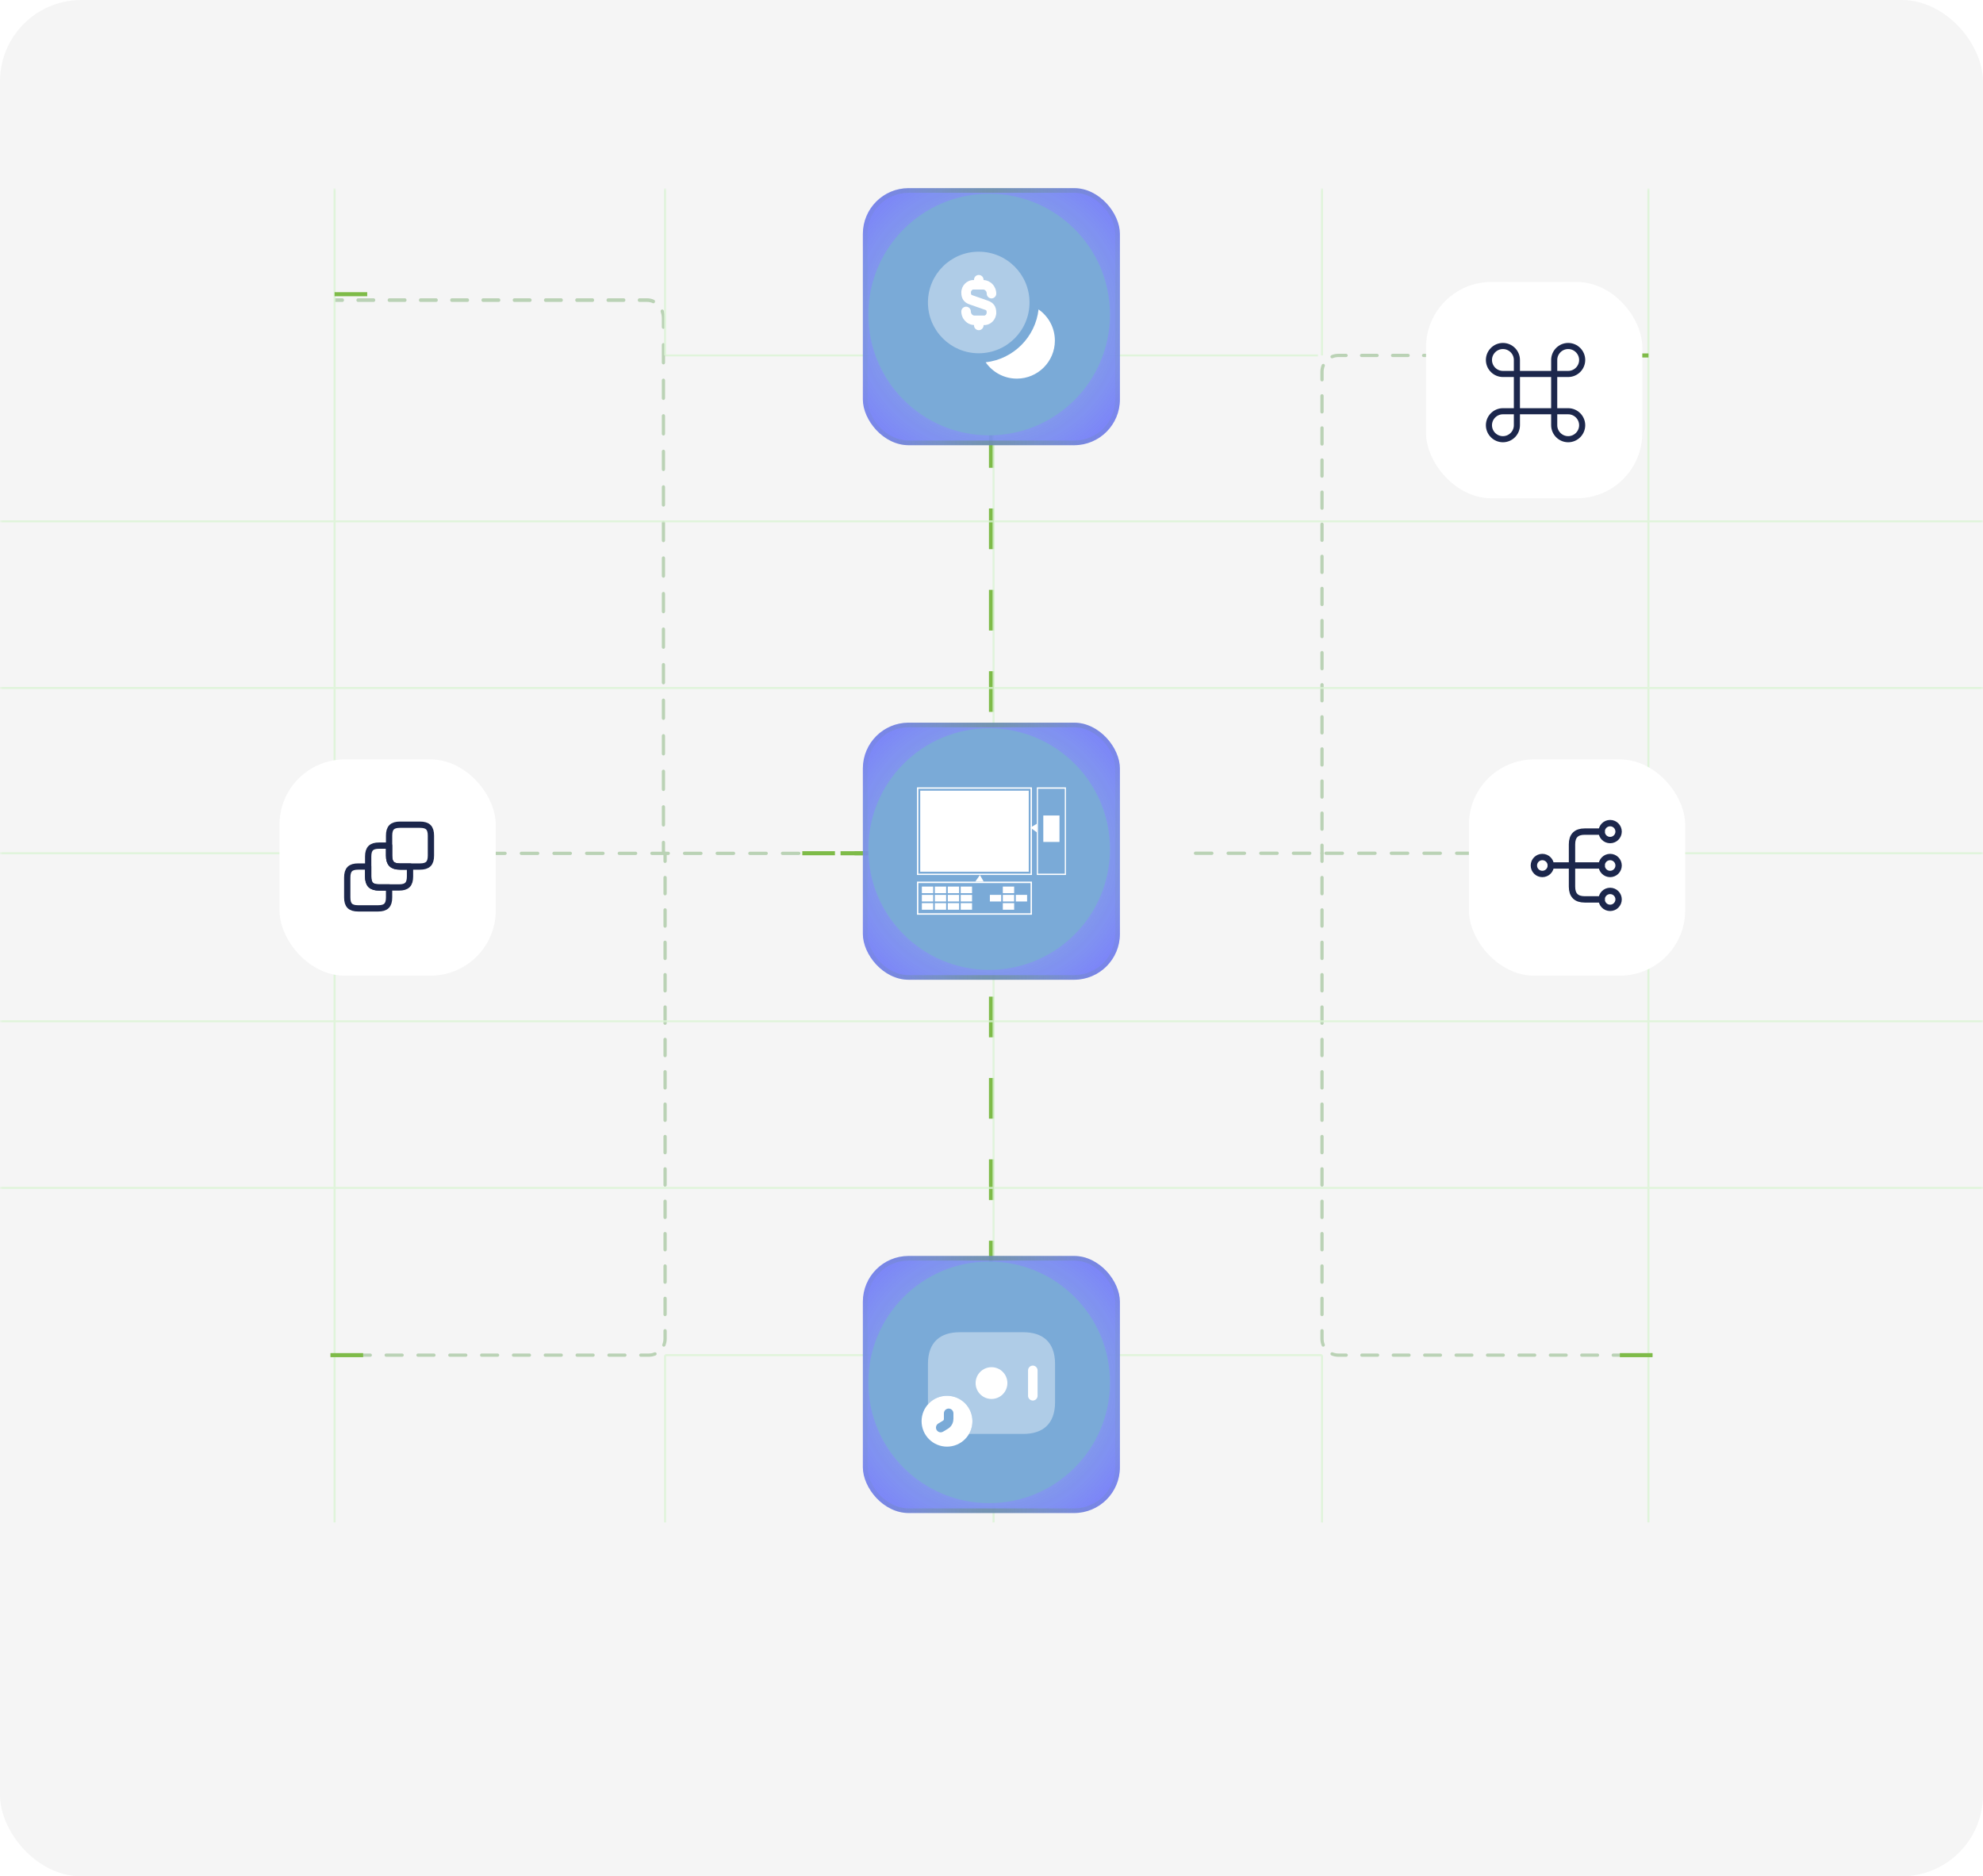 <svg width="390" height="369" viewBox="0 0 390 369" fill="none" xmlns="http://www.w3.org/2000/svg">
<rect width="390" height="369" rx="16" fill="#F5F5F5"/>
<g clip-path="url(#clip0_2435_54426)">
<path d="M195 52L195 290" stroke="#7EBB48" stroke-dasharray="8 8"/>
<mask id="mask0_2435_54426" style="mask-type:luminance" maskUnits="userSpaceOnUse" x="0" y="37" width="390" height="295">
<path d="M390 37H0V331.506H390V37Z" fill="white"/>
</mask>
<g mask="url(#mask0_2435_54426)">
<g opacity="0.8">
<path d="M130.805 69.9H259.2" stroke="#DBF4D5" stroke-width="0.401"/>
</g>
<path d="M130.162 167.446C130.162 167.643 130.305 167.802 130.481 167.802C130.658 167.802 130.801 167.643 130.801 167.446H130.162ZM67.338 59.377C67.514 59.377 67.657 59.218 67.657 59.022C67.657 58.825 67.514 58.666 67.338 58.666V59.377ZM70.412 58.666C70.236 58.666 70.093 58.825 70.093 59.022C70.093 59.218 70.236 59.377 70.412 59.377V58.666ZM73.487 59.377C73.663 59.377 73.806 59.218 73.806 59.022C73.806 58.825 73.663 58.666 73.487 58.666V59.377ZM76.561 58.666C76.385 58.666 76.242 58.825 76.242 59.022C76.242 59.218 76.385 59.377 76.561 59.377V58.666ZM79.635 59.377C79.812 59.377 79.955 59.218 79.955 59.022C79.955 58.825 79.812 58.666 79.635 58.666V59.377ZM82.71 58.666C82.533 58.666 82.39 58.825 82.39 59.022C82.39 59.218 82.533 59.377 82.71 59.377V58.666ZM85.784 59.377C85.96 59.377 86.103 59.218 86.103 59.022C86.103 58.825 85.96 58.666 85.784 58.666V59.377ZM88.858 58.666C88.682 58.666 88.539 58.825 88.539 59.022C88.539 59.218 88.682 59.377 88.858 59.377V58.666ZM91.933 59.377C92.109 59.377 92.252 59.218 92.252 59.022C92.252 58.825 92.109 58.666 91.933 58.666V59.377ZM95.007 58.666C94.83 58.666 94.688 58.825 94.688 59.022C94.688 59.218 94.83 59.377 95.007 59.377V58.666ZM98.081 59.377C98.258 59.377 98.401 59.218 98.401 59.022C98.401 58.825 98.258 58.666 98.081 58.666V59.377ZM101.156 58.666C100.979 58.666 100.836 58.825 100.836 59.022C100.836 59.218 100.979 59.377 101.156 59.377V58.666ZM104.23 59.377C104.406 59.377 104.549 59.218 104.549 59.022C104.549 58.825 104.406 58.666 104.23 58.666V59.377ZM107.304 58.666C107.128 58.666 106.985 58.825 106.985 59.022C106.985 59.218 107.128 59.377 107.304 59.377V58.666ZM110.378 59.377C110.555 59.377 110.698 59.218 110.698 59.022C110.698 58.825 110.555 58.666 110.378 58.666V59.377ZM113.453 58.666C113.276 58.666 113.133 58.825 113.133 59.022C113.133 59.218 113.276 59.377 113.453 59.377V58.666ZM116.527 59.377C116.704 59.377 116.847 59.218 116.847 59.022C116.847 58.825 116.704 58.666 116.527 58.666V59.377ZM119.601 58.666C119.425 58.666 119.282 58.825 119.282 59.022C119.282 59.218 119.425 59.377 119.601 59.377V58.666ZM122.676 59.377C122.852 59.377 122.995 59.218 122.995 59.022C122.995 58.825 122.852 58.666 122.676 58.666V59.377ZM125.75 58.666C125.574 58.666 125.431 58.825 125.431 59.022C125.431 59.218 125.574 59.377 125.75 59.377V58.666ZM128.388 59.62C128.551 59.695 128.737 59.609 128.805 59.427C128.872 59.246 128.795 59.038 128.632 58.963L128.388 59.62ZM130.534 61.079C130.466 60.898 130.279 60.812 130.116 60.887C129.954 60.962 129.876 61.17 129.944 61.352L130.534 61.079ZM130.162 64.324C130.162 64.521 130.305 64.68 130.481 64.68C130.658 64.68 130.801 64.521 130.801 64.324H130.162ZM130.801 67.82C130.801 67.624 130.658 67.464 130.481 67.464C130.305 67.464 130.162 67.624 130.162 67.82H130.801ZM130.162 71.316C130.162 71.512 130.305 71.671 130.481 71.671C130.658 71.671 130.801 71.512 130.801 71.316H130.162ZM130.801 74.811C130.801 74.615 130.658 74.456 130.481 74.456C130.305 74.456 130.162 74.615 130.162 74.811H130.801ZM130.162 78.307C130.162 78.503 130.305 78.662 130.481 78.662C130.658 78.662 130.801 78.503 130.801 78.307H130.162ZM130.801 81.802C130.801 81.606 130.658 81.447 130.481 81.447C130.305 81.447 130.162 81.606 130.162 81.802H130.801ZM130.162 85.298C130.162 85.495 130.305 85.654 130.481 85.654C130.658 85.654 130.801 85.495 130.801 85.298H130.162ZM130.801 88.794C130.801 88.598 130.658 88.438 130.481 88.438C130.305 88.438 130.162 88.598 130.162 88.794H130.801ZM130.162 92.29C130.162 92.486 130.305 92.645 130.481 92.645C130.658 92.645 130.801 92.486 130.801 92.29H130.162ZM130.801 95.785C130.801 95.589 130.658 95.43 130.481 95.43C130.305 95.43 130.162 95.589 130.162 95.785H130.801ZM130.162 99.281C130.162 99.477 130.305 99.636 130.481 99.636C130.658 99.636 130.801 99.477 130.801 99.281H130.162ZM130.801 102.777C130.801 102.58 130.658 102.421 130.481 102.421C130.305 102.421 130.162 102.58 130.162 102.777H130.801ZM130.162 106.272C130.162 106.469 130.305 106.628 130.481 106.628C130.658 106.628 130.801 106.469 130.801 106.272H130.162ZM130.801 109.768C130.801 109.572 130.658 109.412 130.481 109.412C130.305 109.412 130.162 109.572 130.162 109.768H130.801ZM130.162 113.263C130.162 113.46 130.305 113.619 130.481 113.619C130.658 113.619 130.801 113.46 130.801 113.263H130.162ZM130.801 116.76C130.801 116.563 130.658 116.404 130.481 116.404C130.305 116.404 130.162 116.563 130.162 116.76H130.801ZM130.162 120.255C130.162 120.451 130.305 120.61 130.481 120.61C130.658 120.61 130.801 120.451 130.801 120.255H130.162ZM130.801 123.75C130.801 123.554 130.658 123.395 130.481 123.395C130.305 123.395 130.162 123.554 130.162 123.75H130.801ZM130.162 127.246C130.162 127.443 130.305 127.602 130.481 127.602C130.658 127.602 130.801 127.443 130.801 127.246H130.162ZM130.801 130.742C130.801 130.545 130.658 130.386 130.481 130.386C130.305 130.386 130.162 130.545 130.162 130.742H130.801ZM130.162 134.237C130.162 134.434 130.305 134.593 130.481 134.593C130.658 134.593 130.801 134.434 130.801 134.237H130.162ZM130.801 137.733C130.801 137.537 130.658 137.378 130.481 137.378C130.305 137.378 130.162 137.537 130.162 137.733H130.801ZM130.162 141.229C130.162 141.425 130.305 141.584 130.481 141.584C130.658 141.584 130.801 141.425 130.801 141.229H130.162ZM130.801 144.724C130.801 144.528 130.658 144.369 130.481 144.369C130.305 144.369 130.162 144.528 130.162 144.724H130.801ZM130.162 148.22C130.162 148.417 130.305 148.576 130.481 148.576C130.658 148.576 130.801 148.417 130.801 148.22H130.162ZM130.801 151.716C130.801 151.519 130.658 151.36 130.481 151.36C130.305 151.36 130.162 151.519 130.162 151.716H130.801ZM130.162 155.211C130.162 155.408 130.305 155.567 130.481 155.567C130.658 155.567 130.801 155.408 130.801 155.211H130.162ZM130.801 158.707C130.801 158.511 130.658 158.352 130.481 158.352C130.305 158.352 130.162 158.511 130.162 158.707H130.801ZM130.162 162.203C130.162 162.399 130.305 162.558 130.481 162.558C130.658 162.558 130.801 162.399 130.801 162.203H130.162ZM130.801 165.698C130.801 165.502 130.658 165.343 130.481 165.343C130.305 165.343 130.162 165.502 130.162 165.698H130.801ZM65.801 59.377H67.338V58.666H65.801V59.377ZM70.412 59.377H73.487V58.666H70.412V59.377ZM76.561 59.377H79.635V58.666H76.561V59.377ZM82.71 59.377H85.784V58.666H82.71V59.377ZM88.858 59.377H91.933V58.666H88.858V59.377ZM95.007 59.377H98.081V58.666H95.007V59.377ZM101.156 59.377H104.23V58.666H101.156V59.377ZM107.304 59.377H110.378V58.666H107.304V59.377ZM113.453 59.377H116.527V58.666H113.453V59.377ZM119.601 59.377H122.676V58.666H119.601V59.377ZM125.75 59.377H127.287V58.666H125.75V59.377ZM127.287 59.377C127.678 59.377 128.049 59.463 128.388 59.62L128.632 58.963C128.218 58.772 127.763 58.666 127.287 58.666V59.377ZM129.944 61.352C130.085 61.729 130.162 62.142 130.162 62.576H130.801C130.801 62.047 130.706 61.541 130.534 61.079L129.944 61.352ZM130.162 62.576V64.324H130.801V62.576H130.162ZM130.162 67.82V71.316H130.801V67.82H130.162ZM130.162 74.811V78.307H130.801V74.811H130.162ZM130.162 81.802V85.298H130.801V81.802H130.162ZM130.162 88.794V92.29H130.801V88.794H130.162ZM130.162 95.785V99.281H130.801V95.785H130.162ZM130.162 102.777V106.272H130.801V102.777H130.162ZM130.162 109.768V113.263H130.801V109.768H130.162ZM130.162 116.76V120.255H130.801V116.76H130.162ZM130.162 123.75V127.246H130.801V123.75H130.162ZM130.162 130.742V134.237H130.801V130.742H130.162ZM130.162 137.733V141.229H130.801V137.733H130.162ZM130.162 144.724V148.22H130.801V144.724H130.162ZM130.162 151.716V155.211H130.801V151.716H130.162ZM130.162 158.707V162.203H130.801V158.707H130.162ZM130.162 165.698V167.446H130.801V165.698H130.162Z" fill="#BAD2B5"/>
<path d="M130.481 167.801C130.481 167.624 130.625 167.48 130.802 167.48C130.98 167.48 131.123 167.624 131.123 167.801H130.481ZM66.565 266.184C66.742 266.184 66.886 266.328 66.886 266.505C66.886 266.683 66.742 266.826 66.565 266.826V266.184ZM69.694 266.826C69.517 266.826 69.374 266.683 69.374 266.505C69.374 266.328 69.517 266.184 69.694 266.184V266.826ZM72.824 266.184C73.001 266.184 73.145 266.328 73.145 266.505C73.145 266.683 73.001 266.826 72.824 266.826V266.184ZM75.954 266.826C75.776 266.826 75.633 266.683 75.633 266.505C75.633 266.328 75.776 266.184 75.954 266.184V266.826ZM79.083 266.184C79.261 266.184 79.404 266.328 79.404 266.505C79.404 266.683 79.261 266.826 79.083 266.826V266.184ZM82.213 266.826C82.036 266.826 81.892 266.683 81.892 266.505C81.892 266.328 82.036 266.184 82.213 266.184V266.826ZM85.343 266.184C85.52 266.184 85.664 266.328 85.664 266.505C85.664 266.683 85.52 266.826 85.343 266.826V266.184ZM88.472 266.826C88.295 266.826 88.151 266.683 88.151 266.505C88.151 266.328 88.295 266.184 88.472 266.184V266.826ZM91.602 266.184C91.779 266.184 91.923 266.328 91.923 266.505C91.923 266.683 91.779 266.826 91.602 266.826V266.184ZM94.731 266.826C94.554 266.826 94.41 266.683 94.41 266.505C94.41 266.328 94.554 266.184 94.731 266.184V266.826ZM97.861 266.184C98.038 266.184 98.182 266.328 98.182 266.505C98.182 266.683 98.038 266.826 97.861 266.826V266.184ZM100.991 266.826C100.813 266.826 100.67 266.683 100.67 266.505C100.67 266.328 100.813 266.184 100.991 266.184V266.826ZM104.12 266.184C104.298 266.184 104.441 266.328 104.441 266.505C104.441 266.683 104.298 266.826 104.12 266.826V266.184ZM107.25 266.826C107.073 266.826 106.929 266.683 106.929 266.505C106.929 266.328 107.073 266.184 107.25 266.184V266.826ZM110.38 266.184C110.557 266.184 110.701 266.328 110.701 266.505C110.701 266.683 110.557 266.826 110.38 266.826V266.184ZM113.509 266.826C113.332 266.826 113.188 266.683 113.188 266.505C113.188 266.328 113.332 266.184 113.509 266.184V266.826ZM116.639 266.184C116.816 266.184 116.96 266.328 116.96 266.505C116.96 266.683 116.816 266.826 116.639 266.826V266.184ZM119.769 266.826C119.591 266.826 119.448 266.683 119.448 266.505C119.448 266.328 119.591 266.184 119.769 266.184V266.826ZM122.898 266.184C123.075 266.184 123.219 266.328 123.219 266.505C123.219 266.683 123.075 266.826 122.898 266.826V266.184ZM126.028 266.826C125.85 266.826 125.707 266.683 125.707 266.505C125.707 266.328 125.85 266.184 126.028 266.184V266.826ZM128.698 265.965C128.862 265.897 129.05 265.975 129.118 266.138C129.185 266.302 129.108 266.49 128.944 266.558L128.698 265.965ZM130.855 264.647C130.787 264.81 130.599 264.888 130.436 264.821C130.272 264.753 130.194 264.565 130.262 264.401L130.855 264.647ZM130.481 261.704C130.481 261.527 130.625 261.383 130.802 261.383C130.98 261.383 131.123 261.527 131.123 261.704H130.481ZM131.123 258.521C131.123 258.698 130.98 258.842 130.802 258.842C130.625 258.842 130.481 258.698 130.481 258.521H131.123ZM130.481 255.337C130.481 255.16 130.625 255.016 130.802 255.016C130.98 255.016 131.123 255.16 131.123 255.337H130.481ZM131.123 252.155C131.123 252.332 130.98 252.476 130.802 252.476C130.625 252.476 130.481 252.332 130.481 252.155H131.123ZM130.481 248.971C130.481 248.794 130.625 248.65 130.802 248.65C130.98 248.65 131.123 248.794 131.123 248.971H130.481ZM131.123 245.788C131.123 245.965 130.98 246.109 130.802 246.109C130.625 246.109 130.481 245.965 130.481 245.788H131.123ZM130.481 242.605C130.481 242.428 130.625 242.284 130.802 242.284C130.98 242.284 131.123 242.428 131.123 242.605H130.481ZM131.123 239.422C131.123 239.599 130.98 239.743 130.802 239.743C130.625 239.743 130.481 239.599 130.481 239.422H131.123ZM130.481 236.238C130.481 236.061 130.625 235.917 130.802 235.917C130.98 235.917 131.123 236.061 131.123 236.238H130.481ZM131.123 233.056C131.123 233.233 130.98 233.377 130.802 233.377C130.625 233.377 130.481 233.233 130.481 233.056H131.123ZM130.481 229.872C130.481 229.695 130.625 229.551 130.802 229.551C130.98 229.551 131.123 229.695 131.123 229.872H130.481ZM131.123 226.689C131.123 226.866 130.98 227.01 130.802 227.01C130.625 227.01 130.481 226.866 130.481 226.689H131.123ZM130.481 223.506C130.481 223.329 130.625 223.185 130.802 223.185C130.98 223.185 131.123 223.329 131.123 223.506H130.481ZM131.123 220.323C131.123 220.5 130.98 220.644 130.802 220.644C130.625 220.644 130.481 220.5 130.481 220.323H131.123ZM130.481 217.14C130.481 216.962 130.625 216.819 130.802 216.819C130.98 216.819 131.123 216.962 131.123 217.14H130.481ZM131.123 213.957C131.123 214.134 130.98 214.278 130.802 214.278C130.625 214.278 130.481 214.134 130.481 213.957H131.123ZM130.481 210.774C130.481 210.596 130.625 210.453 130.802 210.453C130.98 210.453 131.123 210.596 131.123 210.774H130.481ZM131.123 207.59C131.123 207.768 130.98 207.911 130.802 207.911C130.625 207.911 130.481 207.768 130.481 207.59H131.123ZM130.481 204.408C130.481 204.23 130.625 204.087 130.802 204.087C130.98 204.087 131.123 204.23 131.123 204.408H130.481ZM131.123 201.224C131.123 201.402 130.98 201.545 130.802 201.545C130.625 201.545 130.481 201.402 130.481 201.224H131.123ZM130.481 198.041C130.481 197.864 130.625 197.72 130.802 197.72C130.98 197.72 131.123 197.864 131.123 198.041H130.481ZM131.123 194.858C131.123 195.036 130.98 195.179 130.802 195.179C130.625 195.179 130.481 195.036 130.481 194.858H131.123ZM130.481 191.675C130.481 191.498 130.625 191.354 130.802 191.354C130.98 191.354 131.123 191.498 131.123 191.675H130.481ZM131.123 188.492C131.123 188.669 130.98 188.812 130.802 188.812C130.625 188.812 130.481 188.669 130.481 188.492H131.123ZM130.481 185.309C130.481 185.132 130.625 184.988 130.802 184.988C130.98 184.988 131.123 185.132 131.123 185.309H130.481ZM131.123 182.126C131.123 182.303 130.98 182.447 130.802 182.447C130.625 182.447 130.481 182.303 130.481 182.126H131.123ZM130.481 178.942C130.481 178.765 130.625 178.621 130.802 178.621C130.98 178.621 131.123 178.765 131.123 178.942H130.481ZM131.123 175.76C131.123 175.937 130.98 176.081 130.802 176.081C130.625 176.081 130.481 175.937 130.481 175.76H131.123ZM130.481 172.576C130.481 172.399 130.625 172.255 130.802 172.255C130.98 172.255 131.123 172.399 131.123 172.576H130.481ZM131.123 169.393C131.123 169.57 130.98 169.714 130.802 169.714C130.625 169.714 130.481 169.57 130.481 169.393H131.123ZM65 266.184H66.565V266.826H65V266.184ZM69.694 266.184H72.824V266.826H69.694V266.184ZM75.954 266.184H79.083V266.826H75.954V266.184ZM82.213 266.184H85.343V266.826H82.213V266.184ZM88.472 266.184H91.602V266.826H88.472V266.184ZM94.731 266.184H97.861V266.826H94.731V266.184ZM100.991 266.184H104.12V266.826H100.991V266.184ZM107.25 266.184H110.38V266.826H107.25V266.184ZM113.509 266.184H116.639V266.826H113.509V266.184ZM119.769 266.184H122.898V266.826H119.769V266.184ZM126.028 266.184H127.593V266.826H126.028V266.184ZM127.593 266.184C127.985 266.184 128.358 266.106 128.698 265.965L128.944 266.558C128.527 266.731 128.071 266.826 127.593 266.826V266.184ZM130.262 264.401C130.404 264.061 130.481 263.688 130.481 263.295H131.123C131.123 263.774 131.028 264.23 130.855 264.647L130.262 264.401ZM130.481 263.295V261.704H131.123V263.295H130.481ZM130.481 258.521V255.337H131.123V258.521H130.481ZM130.481 252.155V248.971H131.123V252.155H130.481ZM130.481 245.788V242.605H131.123V245.788H130.481ZM130.481 239.422V236.238H131.123V239.422H130.481ZM130.481 233.056V229.872H131.123V233.056H130.481ZM130.481 226.689V223.506H131.123V226.689H130.481ZM130.481 220.323V217.14H131.123V220.323H130.481ZM130.481 213.957V210.774H131.123V213.957H130.481ZM130.481 207.59V204.408H131.123V207.59H130.481ZM130.481 201.224V198.041H131.123V201.224H130.481ZM130.481 194.858V191.675H131.123V194.858H130.481ZM130.481 188.492V185.309H131.123V188.492H130.481ZM130.481 182.126V178.942H131.123V182.126H130.481ZM130.481 175.76V172.576H131.123V175.76H130.481ZM130.481 169.393V167.801H131.123V169.393H130.481Z" fill="#BAD2B5"/>
<path d="M260.322 167.802C260.322 167.98 260.178 168.123 260.001 168.123C259.824 168.123 259.68 167.98 259.68 167.802H260.322ZM322.683 70.222C322.506 70.222 322.362 70.078 322.362 69.901C322.362 69.724 322.506 69.58 322.683 69.58V70.222ZM319.634 69.58C319.811 69.58 319.955 69.724 319.955 69.901C319.955 70.078 319.811 70.222 319.634 70.222V69.58ZM316.584 70.222C316.406 70.222 316.263 70.078 316.263 69.901C316.263 69.724 316.406 69.58 316.584 69.58V70.222ZM313.533 69.58C313.711 69.58 313.854 69.724 313.854 69.901C313.854 70.078 313.711 70.222 313.533 70.222V69.58ZM310.484 70.222C310.307 70.222 310.163 70.078 310.163 69.901C310.163 69.724 310.307 69.58 310.484 69.58V70.222ZM307.434 69.58C307.611 69.58 307.755 69.724 307.755 69.901C307.755 70.078 307.611 70.222 307.434 70.222V69.58ZM304.384 70.222C304.207 70.222 304.063 70.078 304.063 69.901C304.063 69.724 304.207 69.58 304.384 69.58V70.222ZM301.334 69.58C301.512 69.58 301.655 69.724 301.655 69.901C301.655 70.078 301.512 70.222 301.334 70.222V69.58ZM298.284 70.222C298.108 70.222 297.963 70.078 297.963 69.901C297.963 69.724 298.108 69.58 298.284 69.58V70.222ZM295.235 69.58C295.412 69.58 295.556 69.724 295.556 69.901C295.556 70.078 295.412 70.222 295.235 70.222V69.58ZM292.185 70.222C292.007 70.222 291.864 70.078 291.864 69.901C291.864 69.724 292.007 69.58 292.185 69.58V70.222ZM289.135 69.58C289.312 69.58 289.456 69.724 289.456 69.901C289.456 70.078 289.312 70.222 289.135 70.222V69.58ZM286.085 70.222C285.908 70.222 285.764 70.078 285.764 69.901C285.764 69.724 285.908 69.58 286.085 69.58V70.222ZM283.035 69.58C283.212 69.58 283.356 69.724 283.356 69.901C283.356 70.078 283.212 70.222 283.035 70.222V69.58ZM279.985 70.222C279.808 70.222 279.664 70.078 279.664 69.901C279.664 69.724 279.808 69.58 279.985 69.58V70.222ZM276.935 69.58C277.113 69.58 277.256 69.724 277.256 69.901C277.256 70.078 277.113 70.222 276.935 70.222V69.58ZM273.886 70.222C273.708 70.222 273.565 70.078 273.565 69.901C273.565 69.724 273.708 69.58 273.886 69.58V70.222ZM270.836 69.58C271.013 69.58 271.157 69.724 271.157 69.901C271.157 70.078 271.013 70.222 270.836 70.222V69.58ZM267.785 70.222C267.608 70.222 267.464 70.078 267.464 69.901C267.464 69.724 267.608 69.58 267.785 69.58V70.222ZM264.736 69.58C264.913 69.58 265.057 69.724 265.057 69.901C265.057 70.078 264.913 70.222 264.736 70.222V69.58ZM262.106 70.441C261.941 70.509 261.753 70.431 261.686 70.268C261.618 70.104 261.695 69.916 261.859 69.848L262.106 70.441ZM259.948 71.759C260.016 71.596 260.204 71.518 260.367 71.586C260.531 71.654 260.609 71.841 260.541 72.005L259.948 71.759ZM260.322 74.689C260.322 74.866 260.178 75.01 260.001 75.01C259.824 75.01 259.68 74.866 259.68 74.689H260.322ZM259.68 77.846C259.68 77.668 259.824 77.525 260.001 77.525C260.178 77.525 260.322 77.668 260.322 77.846H259.68ZM260.322 81.002C260.322 81.179 260.178 81.323 260.001 81.323C259.824 81.323 259.68 81.179 259.68 81.002H260.322ZM259.68 84.158C259.68 83.981 259.824 83.837 260.001 83.837C260.178 83.837 260.322 83.981 260.322 84.158H259.68ZM260.322 87.315C260.322 87.492 260.178 87.636 260.001 87.636C259.824 87.636 259.68 87.492 259.68 87.315H260.322ZM259.68 90.471C259.68 90.294 259.824 90.15 260.001 90.15C260.178 90.15 260.322 90.294 260.322 90.471H259.68ZM260.322 93.627C260.322 93.805 260.178 93.948 260.001 93.948C259.824 93.948 259.68 93.805 259.68 93.627H260.322ZM259.68 96.784C259.68 96.606 259.824 96.463 260.001 96.463C260.178 96.463 260.322 96.606 260.322 96.784H259.68ZM260.322 99.94C260.322 100.117 260.178 100.261 260.001 100.261C259.824 100.261 259.68 100.117 259.68 99.94H260.322ZM259.68 103.097C259.68 102.919 259.824 102.776 260.001 102.776C260.178 102.776 260.322 102.919 260.322 103.097H259.68ZM260.322 106.253C260.322 106.43 260.178 106.574 260.001 106.574C259.824 106.574 259.68 106.43 259.68 106.253H260.322ZM259.68 109.409C259.68 109.232 259.824 109.088 260.001 109.088C260.178 109.088 260.322 109.232 260.322 109.409H259.68ZM260.322 112.566C260.322 112.743 260.178 112.887 260.001 112.887C259.824 112.887 259.68 112.743 259.68 112.566H260.322ZM259.68 115.722C259.68 115.545 259.824 115.401 260.001 115.401C260.178 115.401 260.322 115.545 260.322 115.722H259.68ZM260.322 118.878C260.322 119.056 260.178 119.199 260.001 119.199C259.824 119.199 259.68 119.056 259.68 118.878H260.322ZM259.68 122.035C259.68 121.858 259.824 121.714 260.001 121.714C260.178 121.714 260.322 121.858 260.322 122.035H259.68ZM260.322 125.191C260.322 125.369 260.178 125.512 260.001 125.512C259.824 125.512 259.68 125.369 259.68 125.191H260.322ZM259.68 128.347C259.68 128.17 259.824 128.026 260.001 128.026C260.178 128.026 260.322 128.17 260.322 128.347H259.68ZM260.322 131.504C260.322 131.682 260.178 131.825 260.001 131.825C259.824 131.825 259.68 131.682 259.68 131.504H260.322ZM259.68 134.66C259.68 134.483 259.824 134.339 260.001 134.339C260.178 134.339 260.322 134.483 260.322 134.66H259.68ZM260.322 137.816C260.322 137.994 260.178 138.137 260.001 138.137C259.824 138.137 259.68 137.994 259.68 137.816H260.322ZM259.68 140.973C259.68 140.796 259.824 140.652 260.001 140.652C260.178 140.652 260.322 140.796 260.322 140.973H259.68ZM260.322 144.129C260.322 144.307 260.178 144.45 260.001 144.45C259.824 144.45 259.68 144.307 259.68 144.129H260.322ZM259.68 147.286C259.68 147.108 259.824 146.965 260.001 146.965C260.178 146.965 260.322 147.108 260.322 147.286H259.68ZM260.322 150.442C260.322 150.62 260.178 150.763 260.001 150.763C259.824 150.763 259.68 150.62 259.68 150.442H260.322ZM259.68 153.599C259.68 153.421 259.824 153.278 260.001 153.278C260.178 153.278 260.322 153.421 260.322 153.599H259.68ZM260.322 156.755C260.322 156.932 260.178 157.076 260.001 157.076C259.824 157.076 259.68 156.932 259.68 156.755H260.322ZM259.68 159.912C259.68 159.734 259.824 159.591 260.001 159.591C260.178 159.591 260.322 159.734 260.322 159.912H259.68ZM260.322 163.068C260.322 163.245 260.178 163.389 260.001 163.389C259.824 163.389 259.68 163.245 259.68 163.068H260.322ZM259.68 166.224C259.68 166.046 259.824 165.903 260.001 165.903C260.178 165.903 260.322 166.046 260.322 166.224H259.68ZM324.209 70.222H322.683V69.58H324.209V70.222ZM319.634 70.222H316.584V69.58H319.634V70.222ZM313.533 70.222H310.484V69.58H313.533V70.222ZM307.434 70.222H304.384V69.58H307.434V70.222ZM301.334 70.222H298.284V69.58H301.334V70.222ZM295.235 70.222H292.185V69.58H295.235V70.222ZM289.135 70.222H286.085V69.58H289.135V70.222ZM283.035 70.222H279.985V69.58H283.035V70.222ZM276.935 70.222H273.886V69.58H276.935V70.222ZM270.836 70.222H267.785V69.58H270.836V70.222ZM264.736 70.222H263.211V69.58H264.736V70.222ZM263.211 70.222C262.819 70.222 262.445 70.3 262.106 70.441L261.859 69.848C262.276 69.675 262.733 69.58 263.211 69.58V70.222ZM260.541 72.005C260.4 72.345 260.322 72.719 260.322 73.111H259.68C259.68 72.633 259.775 72.176 259.948 71.759L260.541 72.005ZM260.322 73.111V74.689H259.68V73.111H260.322ZM260.322 77.846V81.002H259.68V77.846H260.322ZM260.322 84.158V87.315H259.68V84.158H260.322ZM260.322 90.471V93.627H259.68V90.471H260.322ZM260.322 96.784V99.94H259.68V96.784H260.322ZM260.322 103.097V106.253H259.68V103.097H260.322ZM260.322 109.409V112.566H259.68V109.409H260.322ZM260.322 115.722V118.878H259.68V115.722H260.322ZM260.322 122.035V125.191H259.68V122.035H260.322ZM260.322 128.347V131.504H259.68V128.347H260.322ZM260.322 134.66V137.816H259.68V134.66H260.322ZM260.322 140.973V144.129H259.68V140.973H260.322ZM260.322 147.286V150.442H259.68V147.286H260.322ZM260.322 153.599V156.755H259.68V153.599H260.322ZM260.322 159.912V163.068H259.68V159.912H260.322ZM260.322 166.224V167.802H259.68V166.224H260.322Z" fill="#BAD2B5"/>
<path d="M260.322 167.801C260.322 167.624 260.178 167.48 260.001 167.48C259.823 167.48 259.68 167.624 259.68 167.801H260.322ZM323.456 266.184C323.279 266.184 323.135 266.328 323.135 266.505C323.135 266.683 323.279 266.826 323.456 266.826V266.184ZM320.366 266.826C320.544 266.826 320.687 266.683 320.687 266.505C320.687 266.328 320.544 266.184 320.366 266.184V266.826ZM317.277 266.184C317.1 266.184 316.956 266.328 316.956 266.505C316.956 266.683 317.1 266.826 317.277 266.826V266.184ZM314.187 266.826C314.365 266.826 314.508 266.683 314.508 266.505C314.508 266.328 314.365 266.184 314.187 266.184V266.826ZM311.098 266.184C310.921 266.184 310.777 266.328 310.777 266.505C310.777 266.683 310.921 266.826 311.098 266.826V266.184ZM308.008 266.826C308.186 266.826 308.329 266.683 308.329 266.505C308.329 266.328 308.186 266.184 308.008 266.184V266.826ZM304.919 266.184C304.742 266.184 304.598 266.328 304.598 266.505C304.598 266.683 304.742 266.826 304.919 266.826V266.184ZM301.829 266.826C302.007 266.826 302.15 266.683 302.15 266.505C302.15 266.328 302.007 266.184 301.829 266.184V266.826ZM298.74 266.184C298.563 266.184 298.419 266.328 298.419 266.505C298.419 266.683 298.563 266.826 298.74 266.826V266.184ZM295.65 266.826C295.828 266.826 295.971 266.683 295.971 266.505C295.971 266.328 295.828 266.184 295.65 266.184V266.826ZM292.561 266.184C292.384 266.184 292.24 266.328 292.24 266.505C292.24 266.683 292.384 266.826 292.561 266.826V266.184ZM289.471 266.826C289.649 266.826 289.792 266.683 289.792 266.505C289.792 266.328 289.649 266.184 289.471 266.184V266.826ZM286.382 266.184C286.204 266.184 286.061 266.328 286.061 266.505C286.061 266.683 286.204 266.826 286.382 266.826V266.184ZM283.292 266.826C283.47 266.826 283.613 266.683 283.613 266.505C283.613 266.328 283.47 266.184 283.292 266.184V266.826ZM280.203 266.184C280.025 266.184 279.882 266.328 279.882 266.505C279.882 266.683 280.025 266.826 280.203 266.826V266.184ZM277.113 266.826C277.291 266.826 277.434 266.683 277.434 266.505C277.434 266.328 277.291 266.184 277.113 266.184V266.826ZM274.024 266.184C273.846 266.184 273.703 266.328 273.703 266.505C273.703 266.683 273.846 266.826 274.024 266.826V266.184ZM270.934 266.826C271.112 266.826 271.255 266.683 271.255 266.505C271.255 266.328 271.112 266.184 270.934 266.184V266.826ZM267.845 266.184C267.667 266.184 267.524 266.328 267.524 266.505C267.524 266.683 267.667 266.826 267.845 266.826V266.184ZM264.755 266.826C264.933 266.826 265.076 266.683 265.076 266.505C265.076 266.328 264.933 266.184 264.755 266.184V266.826ZM262.105 265.965C261.941 265.897 261.753 265.975 261.685 266.138C261.618 266.302 261.695 266.49 261.859 266.558L262.105 265.965ZM259.948 264.647C260.016 264.81 260.204 264.888 260.367 264.821C260.531 264.753 260.609 264.565 260.541 264.401L259.948 264.647ZM260.322 261.704C260.322 261.527 260.178 261.383 260.001 261.383C259.823 261.383 259.68 261.527 259.68 261.704H260.322ZM259.68 258.521C259.68 258.698 259.823 258.842 260.001 258.842C260.178 258.842 260.322 258.698 260.322 258.521H259.68ZM260.322 255.337C260.322 255.16 260.178 255.016 260.001 255.016C259.823 255.016 259.68 255.16 259.68 255.337H260.322ZM259.68 252.155C259.68 252.332 259.823 252.476 260.001 252.476C260.178 252.476 260.322 252.332 260.322 252.155H259.68ZM260.322 248.971C260.322 248.794 260.178 248.65 260.001 248.65C259.823 248.65 259.68 248.794 259.68 248.971H260.322ZM259.68 245.788C259.68 245.965 259.823 246.109 260.001 246.109C260.178 246.109 260.322 245.965 260.322 245.788H259.68ZM260.322 242.605C260.322 242.428 260.178 242.284 260.001 242.284C259.823 242.284 259.68 242.428 259.68 242.605H260.322ZM259.68 239.422C259.68 239.599 259.823 239.743 260.001 239.743C260.178 239.743 260.322 239.599 260.322 239.422H259.68ZM260.322 236.238C260.322 236.061 260.178 235.917 260.001 235.917C259.823 235.917 259.68 236.061 259.68 236.238H260.322ZM259.68 233.056C259.68 233.233 259.823 233.377 260.001 233.377C260.178 233.377 260.322 233.233 260.322 233.056H259.68ZM260.322 229.872C260.322 229.695 260.178 229.551 260.001 229.551C259.823 229.551 259.68 229.695 259.68 229.872H260.322ZM259.68 226.689C259.68 226.866 259.823 227.01 260.001 227.01C260.178 227.01 260.322 226.866 260.322 226.689H259.68ZM260.322 223.506C260.322 223.329 260.178 223.185 260.001 223.185C259.823 223.185 259.68 223.329 259.68 223.506H260.322ZM259.68 220.323C259.68 220.5 259.823 220.644 260.001 220.644C260.178 220.644 260.322 220.5 260.322 220.323H259.68ZM260.322 217.14C260.322 216.962 260.178 216.819 260.001 216.819C259.823 216.819 259.68 216.962 259.68 217.14H260.322ZM259.68 213.957C259.68 214.134 259.823 214.278 260.001 214.278C260.178 214.278 260.322 214.134 260.322 213.957H259.68ZM260.322 210.774C260.322 210.596 260.178 210.453 260.001 210.453C259.823 210.453 259.68 210.596 259.68 210.774H260.322ZM259.68 207.59C259.68 207.768 259.823 207.911 260.001 207.911C260.178 207.911 260.322 207.768 260.322 207.59H259.68ZM260.322 204.408C260.322 204.23 260.178 204.087 260.001 204.087C259.823 204.087 259.68 204.23 259.68 204.408H260.322ZM259.68 201.224C259.68 201.402 259.823 201.545 260.001 201.545C260.178 201.545 260.322 201.402 260.322 201.224H259.68ZM260.322 198.041C260.322 197.864 260.178 197.72 260.001 197.72C259.823 197.72 259.68 197.864 259.68 198.041H260.322ZM259.68 194.858C259.68 195.036 259.823 195.179 260.001 195.179C260.178 195.179 260.322 195.036 260.322 194.858H259.68ZM260.322 191.675C260.322 191.498 260.178 191.354 260.001 191.354C259.823 191.354 259.68 191.498 259.68 191.675H260.322ZM259.68 188.492C259.68 188.669 259.823 188.812 260.001 188.812C260.178 188.812 260.322 188.669 260.322 188.492H259.68ZM260.322 185.309C260.322 185.132 260.178 184.988 260.001 184.988C259.823 184.988 259.68 185.132 259.68 185.309H260.322ZM259.68 182.126C259.68 182.303 259.823 182.447 260.001 182.447C260.178 182.447 260.322 182.303 260.322 182.126H259.68ZM260.322 178.942C260.322 178.765 260.178 178.621 260.001 178.621C259.823 178.621 259.68 178.765 259.68 178.942H260.322ZM259.68 175.76C259.68 175.937 259.823 176.081 260.001 176.081C260.178 176.081 260.322 175.937 260.322 175.76H259.68ZM260.322 172.576C260.322 172.399 260.178 172.255 260.001 172.255C259.823 172.255 259.68 172.399 259.68 172.576H260.322ZM259.68 169.393C259.68 169.57 259.823 169.714 260.001 169.714C260.178 169.714 260.322 169.57 260.322 169.393H259.68ZM325.001 266.184H323.456V266.826H325.001V266.184ZM320.366 266.184H317.277V266.826H320.366V266.184ZM314.187 266.184H311.098V266.826H314.187V266.184ZM308.008 266.184H304.919V266.826H308.008V266.184ZM301.829 266.184H298.74V266.826H301.829V266.184ZM295.65 266.184H292.561V266.826H295.65V266.184ZM289.471 266.184H286.382V266.826H289.471V266.184ZM283.292 266.184H280.203V266.826H283.292V266.184ZM277.113 266.184H274.024V266.826H277.113V266.184ZM270.934 266.184H267.845V266.826H270.934V266.184ZM264.755 266.184H263.211V266.826H264.755V266.184ZM263.211 266.184C262.818 266.184 262.445 266.106 262.105 265.965L261.859 266.558C262.276 266.731 262.732 266.826 263.211 266.826V266.184ZM260.541 264.401C260.4 264.061 260.322 263.688 260.322 263.295H259.68C259.68 263.774 259.775 264.23 259.948 264.647L260.541 264.401ZM260.322 263.295V261.704H259.68V263.295H260.322ZM260.322 258.521V255.337H259.68V258.521H260.322ZM260.322 252.155V248.971H259.68V252.155H260.322ZM260.322 245.788V242.605H259.68V245.788H260.322ZM260.322 239.422V236.238H259.68V239.422H260.322ZM260.322 233.056V229.872H259.68V233.056H260.322ZM260.322 226.689V223.506H259.68V226.689H260.322ZM260.322 220.323V217.14H259.68V220.323H260.322ZM260.322 213.957V210.774H259.68V213.957H260.322ZM260.322 207.59V204.408H259.68V207.59H260.322ZM260.322 201.224V198.041H259.68V201.224H260.322ZM260.322 194.858V191.675H259.68V194.858H260.322ZM260.322 188.492V185.309H259.68V188.492H260.322ZM260.322 182.126V178.942H259.68V182.126H260.322ZM260.322 175.76V172.576H259.68V175.76H260.322ZM260.322 169.393V167.801H259.68V169.393H260.322Z" fill="#BAD2B5"/>
<g opacity="0.8">
<path d="M0 135.307H390" stroke="#DBF4D5" stroke-width="0.401"/>
<path d="M0 102.535H390" stroke="#DBF4D5" stroke-width="0.401"/>
<path d="M0 167.803H65.802" stroke="#DBF4D5" stroke-width="0.401"/>
<path d="M324.195 167.803H389.998" stroke="#DBF4D5" stroke-width="0.401"/>
<path d="M0 233.615H390" stroke="#DBF4D5" stroke-width="0.401"/>
<path d="M130.805 266.506H260.002" stroke="#DBF4D5" stroke-width="0.401"/>
<path d="M0 200.846H390" stroke="#DBF4D5" stroke-width="0.401"/>
<path d="M324.195 37V299.407" stroke="#DBF4D5" stroke-width="0.401"/>
<path d="M260 266.506V299.407" stroke="#DBF4D5" stroke-width="0.401"/>
<path d="M130.805 266.506V299.407" stroke="#DBF4D5" stroke-width="0.401"/>
<path d="M260 37V69.901" stroke="#DBF4D5" stroke-width="0.401"/>
<path d="M130.805 37V69.901" stroke="#DBF4D5" stroke-width="0.401"/>
<path d="M65.801 37V299.407" stroke="#DBF4D5" stroke-width="0.401"/>
<path d="M195.406 37V299.407" stroke="#DBF4D5" stroke-width="0.401"/>
</g>
<path d="M296.112 167.803H233.52" stroke="#BAD2B5" stroke-width="0.642" stroke-linecap="round" stroke-linejoin="round" stroke-dasharray="3.21 3.21"/>
<path d="M302.531 167.803H233.52" stroke="#7EBB48" stroke-width="0.802" stroke-dasharray="6.42 192.59"/>
<path d="M325 266.506H263.21C261.437 266.506 260 265.069 260 263.297V171.013C260 169.24 258.563 167.803 256.79 167.803H233.117" stroke="#7EBB48" stroke-width="0.802" stroke-dasharray="6.42 192.59"/>
<path d="M163.528 167.822H93.797" stroke="#BAD2B5" stroke-width="0.642" stroke-linecap="round" stroke-linejoin="round" stroke-dasharray="3.21 3.21"/>
<path d="M171.73 167.803H86.668" stroke="#7EBB48" stroke-width="0.802" stroke-dasharray="6.42 192.59"/>
<path d="M65.801 57.863H127.591C129.364 57.863 130.801 59.477 130.801 61.468V164.197C130.801 166.188 132.238 167.802 134.011 167.802H171.727" stroke="#7EBB48" stroke-width="0.802" stroke-dasharray="6.42 192.59"/>
<path d="M65 266.506H127.593C129.365 266.506 130.802 265.069 130.802 263.297V171.013C130.802 169.24 132.24 167.803 134.012 167.803H171.728" stroke="#7EBB48" stroke-width="0.802" stroke-dasharray="6.42 192.59"/>
<path d="M324.209 69.9H263.211C261.439 69.9 260.001 71.338 260.001 73.11V164.592C260.001 166.364 258.565 167.802 256.791 167.802H226.945" stroke="#7EBB48" stroke-width="0.802" stroke-dasharray="6.42 192.59"/>
</g>
<g filter="url(#filter0_d_2435_54426)">
<rect x="54.969" y="146.137" width="42.531" height="42.531" rx="12.839" fill="white"/>
<path d="M76.521 171.319V173.277C76.521 174.816 75.904 175.433 74.357 175.433H70.449C68.91 175.433 68.293 174.816 68.293 173.277V169.369C68.293 167.822 68.91 167.205 70.449 167.205H72.407V169.155C72.407 170.702 73.024 171.319 74.563 171.319H76.521Z" stroke="#1C274C" stroke-width="1.234" stroke-linecap="round" stroke-linejoin="round"/>
<path d="M80.638 167.206V169.156C80.638 170.703 80.021 171.32 78.474 171.32H74.566C73.027 171.32 72.41 170.703 72.41 169.156V165.247C72.41 163.709 73.027 163.092 74.566 163.092H76.524V165.042C76.524 166.589 77.141 167.206 78.68 167.206H80.638Z" stroke="#1C274C" stroke-width="1.234" stroke-linecap="round" stroke-linejoin="round"/>
<path d="M84.751 161.134V165.042C84.751 166.589 84.134 167.206 82.587 167.206H78.679C77.141 167.206 76.523 166.589 76.523 165.042V161.134C76.523 159.596 77.141 158.979 78.679 158.979H82.587C84.134 158.979 84.751 159.596 84.751 161.134Z" stroke="#1C274C" stroke-width="1.234" stroke-linecap="round" stroke-linejoin="round"/>
</g>
<g filter="url(#filter1_d_2435_54426)">
<rect x="280.461" y="52.246" width="42.531" height="42.531" rx="12.839" fill="white"/>
<path d="M305.665 70.334H298.332V77.667H305.665V70.334Z" stroke="#1C274C" stroke-width="1.2" stroke-linecap="round" stroke-linejoin="round"/>
<path d="M295.582 83.166C297.095 83.166 298.332 81.928 298.332 80.416V77.666H295.582C294.07 77.666 292.832 78.903 292.832 80.416C292.832 81.928 294.07 83.166 295.582 83.166Z" stroke="#1C274C" stroke-width="1.2" stroke-linecap="round" stroke-linejoin="round"/>
<path d="M295.582 70.334H298.332V67.584C298.332 66.072 297.095 64.834 295.582 64.834C294.07 64.834 292.832 66.072 292.832 67.584C292.832 69.097 294.07 70.334 295.582 70.334Z" stroke="#1C274C" stroke-width="1.2" stroke-linecap="round" stroke-linejoin="round"/>
<path d="M305.668 70.334H308.418C309.93 70.334 311.168 69.097 311.168 67.584C311.168 66.072 309.93 64.834 308.418 64.834C306.905 64.834 305.668 66.072 305.668 67.584V70.334Z" stroke="#1C274C" stroke-width="1.2" stroke-linecap="round" stroke-linejoin="round"/>
<path d="M308.418 83.166C309.93 83.166 311.168 81.928 311.168 80.416C311.168 78.903 309.93 77.666 308.418 77.666H305.668V80.416C305.668 81.928 306.905 83.166 308.418 83.166Z" stroke="#1C274C" stroke-width="1.2" stroke-linecap="round" stroke-linejoin="round"/>
</g>
<g clip-path="url(#clip1_2435_54426)">
<rect x="169.699" y="142.123" width="50.556" height="50.556" rx="9" fill="url(#paint0_radial_2435_54426)"/>
<g filter="url(#filter2_f_2435_54426)">
<circle cx="194.538" cy="166.981" r="23.757" fill="#7AAAD7"/>
</g>
<g clip-path="url(#clip2_2435_54426)">
<path fill-rule="evenodd" clip-rule="evenodd" d="M202.957 154.85H180.344V172.082H202.957V154.85ZM202.685 155.111H180.616V171.821H202.685V155.111Z" fill="white"/>
<path fill-rule="evenodd" clip-rule="evenodd" d="M202.957 173.383H180.344V179.885H202.957V173.383ZM202.685 173.666H180.616V179.603H202.685V173.666Z" fill="white"/>
<path fill-rule="evenodd" clip-rule="evenodd" d="M209.647 154.85H203.914V172.082H209.647V154.85ZM209.418 155.111H204.143V171.821H209.418V155.111Z" fill="white"/>
<path d="M202.324 155.5H180.984V171.432H202.324V155.5Z" fill="white"/>
<path d="M183.534 174.357H181.305V175.658H183.534V174.357Z" fill="white"/>
<path d="M183.534 175.984H181.305V177.285H183.534V175.984Z" fill="white"/>
<path d="M183.534 177.609H181.305V178.91H183.534V177.609Z" fill="white"/>
<path d="M186.081 174.357H183.852V175.658H186.081V174.357Z" fill="white"/>
<path d="M186.081 175.984H183.852V177.285H186.081V175.984Z" fill="white"/>
<path d="M196.909 175.984H194.68V177.285H196.909V175.984Z" fill="white"/>
<path d="M186.081 177.609H183.852V178.91H186.081V177.609Z" fill="white"/>
<path d="M188.628 174.357H186.398V175.658H188.628V174.357Z" fill="white"/>
<path d="M199.456 174.357H197.227V175.658H199.456V174.357Z" fill="white"/>
<path d="M208.372 160.377H205.188V165.579H208.372V160.377Z" fill="white"/>
<path d="M188.628 175.984H186.398V177.285H188.628V175.984Z" fill="white"/>
<path d="M199.456 175.984H197.227V177.285H199.456V175.984Z" fill="white"/>
<path d="M188.628 177.609H186.398V178.91H188.628V177.609Z" fill="white"/>
<path d="M199.456 177.609H197.227V178.91H199.456V177.609Z" fill="white"/>
<path d="M191.175 174.357H188.945V175.658H191.175V174.357Z" fill="white"/>
<path d="M191.175 175.984H188.945V177.285H191.175V175.984Z" fill="white"/>
<path d="M202.003 175.984H199.773V177.285H202.003V175.984Z" fill="white"/>
<path d="M191.175 177.609H188.945V178.91H191.175V177.609Z" fill="white"/>
<path d="M202.641 162.765L203.915 162.002V163.691L202.641 162.765Z" fill="white"/>
<path d="M192.72 172.082L193.467 173.383H191.812L192.72 172.082Z" fill="white"/>
</g>
</g>
<rect x="170.153" y="142.577" width="49.648" height="49.648" rx="8.546" stroke="url(#paint1_linear_2435_54426)" stroke-width="0.907"/>
<g clip-path="url(#clip3_2435_54426)">
<rect x="169.699" y="247" width="50.556" height="50.556" rx="9" fill="url(#paint2_radial_2435_54426)"/>
<g filter="url(#filter3_f_2435_54426)">
<circle cx="194.538" cy="271.858" r="23.757" fill="#7AAAD7"/>
</g>
<path d="M186.25 274.5C183.487 274.5 181.25 276.737 181.25 279.5C181.25 282.262 183.487 284.5 186.25 284.5C189.012 284.5 191.25 282.262 191.25 279.5C191.25 276.737 189.012 274.5 186.25 274.5ZM187.5 279.1C187.5 279.862 187.088 280.587 186.438 280.975L185.488 281.55C185.338 281.638 185.175 281.688 185.013 281.688C184.7 281.688 184.387 281.525 184.212 281.238C183.95 280.8 184.088 280.212 184.538 279.95L185.488 279.375C185.575 279.325 185.638 279.213 185.638 279.113V277.95C185.638 277.438 186.063 277.013 186.575 277.013C187.088 277.013 187.513 277.438 187.513 277.95V279.1H187.5Z" fill="white"/>
<path opacity="0.4" d="M207.5 268.25V275.75C207.5 280.125 205 282 201.25 282H190.563C191 281.263 191.25 280.413 191.25 279.5C191.25 276.738 189.012 274.5 186.25 274.5C184.75 274.5 183.412 275.162 182.5 276.2V268.25C182.5 263.875 185 262 188.75 262H201.25C205 262 207.5 263.875 207.5 268.25Z" fill="white"/>
<path d="M195 275.125C196.726 275.125 198.125 273.726 198.125 272C198.125 270.274 196.726 268.875 195 268.875C193.274 268.875 191.875 270.274 191.875 272C191.875 273.726 193.274 275.125 195 275.125Z" fill="white"/>
<path d="M203.125 275.438C202.613 275.438 202.188 275.012 202.188 274.5V269.5C202.188 268.988 202.613 268.562 203.125 268.562C203.638 268.562 204.062 268.988 204.062 269.5V274.5C204.062 275.012 203.638 275.438 203.125 275.438Z" fill="white"/>
</g>
<rect x="170.153" y="247.454" width="49.648" height="49.648" rx="8.546" stroke="url(#paint3_linear_2435_54426)" stroke-width="0.907"/>
<g clip-path="url(#clip4_2435_54426)">
<rect x="169.699" y="37" width="50.556" height="50.556" rx="9" fill="url(#paint4_radial_2435_54426)"/>
<g filter="url(#filter4_f_2435_54426)">
<circle cx="194.538" cy="61.858" r="23.757" fill="#7AAAD7"/>
</g>
<path opacity="0.4" d="M192.487 69.475C198.003 69.475 202.475 65.003 202.475 59.487C202.475 53.972 198.003 49.5 192.487 49.5C186.972 49.5 182.5 53.972 182.5 59.487C182.5 65.003 186.972 69.475 192.487 69.475Z" fill="white"/>
<path d="M207.464 66.987C207.464 71.112 204.114 74.462 199.989 74.462C197.439 74.462 195.202 73.187 193.852 71.25C199.302 70.637 203.639 66.3 204.252 60.85C206.189 62.2 207.464 64.437 207.464 66.987Z" fill="white"/>
<path d="M194.312 59.137L191.313 58.087C191.013 57.987 190.95 57.962 190.95 57.524C190.95 57.199 191.175 56.937 191.463 56.937H193.338C193.738 56.937 194.062 57.299 194.062 57.749C194.062 58.262 194.488 58.687 195 58.687C195.512 58.687 195.938 58.262 195.938 57.749C195.938 56.312 194.825 55.137 193.438 55.074V55.012C193.438 54.499 193.013 54.074 192.5 54.074C191.987 54.074 191.562 54.487 191.562 55.012V55.074H191.45C190.137 55.074 189.062 56.174 189.062 57.537C189.062 58.724 189.587 59.487 190.675 59.862L193.688 60.912C193.987 61.012 194.05 61.037 194.05 61.474C194.05 61.799 193.825 62.062 193.537 62.062H191.662C191.262 62.062 190.938 61.699 190.938 61.249C190.938 60.737 190.513 60.312 190 60.312C189.488 60.312 189.062 60.737 189.062 61.249C189.062 62.687 190.175 63.862 191.562 63.924V63.999C191.562 64.512 191.987 64.937 192.5 64.937C193.013 64.937 193.438 64.512 193.438 63.999V63.937H193.55C194.863 63.937 195.938 62.837 195.938 61.474C195.938 60.287 195.4 59.524 194.312 59.137Z" fill="white"/>
</g>
<rect x="170.153" y="37.454" width="49.648" height="49.648" rx="8.546" stroke="url(#paint5_linear_2435_54426)" stroke-width="0.907"/>
<g filter="url(#filter5_d_2435_54426)">
<rect x="288.891" y="146.137" width="42.531" height="42.531" rx="12.839" fill="white"/>
<path d="M316.667 168.667C317.587 168.667 318.333 167.921 318.333 167.001C318.333 166.08 317.587 165.334 316.667 165.334C315.746 165.334 315 166.08 315 167.001C315 167.921 315.746 168.667 316.667 168.667Z" stroke="#1C274C" stroke-width="1.25" stroke-linecap="round" stroke-linejoin="round"/>
<path d="M316.667 161.999C317.587 161.999 318.333 161.253 318.333 160.333C318.333 159.412 317.587 158.666 316.667 158.666C315.746 158.666 315 159.412 315 160.333C315 161.253 315.746 161.999 316.667 161.999Z" stroke="#1C274C" stroke-width="1.25" stroke-linecap="round" stroke-linejoin="round"/>
<path d="M316.667 175.333C317.587 175.333 318.333 174.587 318.333 173.667C318.333 172.746 317.587 172 316.667 172C315.746 172 315 172.746 315 173.667C315 174.587 315.746 175.333 316.667 175.333Z" stroke="#1C274C" stroke-width="1.25" stroke-linecap="round" stroke-linejoin="round"/>
<path d="M303.335 168.667C304.255 168.667 305.001 167.921 305.001 167.001C305.001 166.08 304.255 165.334 303.335 165.334C302.414 165.334 301.668 166.08 301.668 167.001C301.668 167.921 302.414 168.667 303.335 168.667Z" stroke="#1C274C" stroke-width="1.25" stroke-linecap="round" stroke-linejoin="round"/>
<path d="M305 167H315" stroke="#1C274C" stroke-width="1.25" stroke-linecap="round" stroke-linejoin="round"/>
<path d="M315.001 160.334H311.668C310.001 160.334 309.168 161.167 309.168 162.834V171.167C309.168 172.834 310.001 173.667 311.668 173.667H315.001" stroke="#1C274C" stroke-width="1.25" stroke-linecap="round" stroke-linejoin="round"/>
</g>
</g>
<defs>
<filter id="filter0_d_2435_54426" x="51.759" y="146.137" width="48.951" height="48.951" filterUnits="userSpaceOnUse" color-interpolation-filters="sRGB">
<feFlood flood-opacity="0" result="BackgroundImageFix"/>
<feColorMatrix in="SourceAlpha" type="matrix" values="0 0 0 0 0 0 0 0 0 0 0 0 0 0 0 0 0 0 127 0" result="hardAlpha"/>
<feOffset dy="3.21"/>
<feGaussianBlur stdDeviation="1.605"/>
<feComposite in2="hardAlpha" operator="out"/>
<feColorMatrix type="matrix" values="0 0 0 0 0.713 0 0 0 0 0.713 0 0 0 0 0.713 0 0 0 0.25 0"/>
<feBlend mode="normal" in2="BackgroundImageFix" result="effect1_dropShadow_2435_54426"/>
<feBlend mode="normal" in="SourceGraphic" in2="effect1_dropShadow_2435_54426" result="shape"/>
</filter>
<filter id="filter1_d_2435_54426" x="277.251" y="52.246" width="48.951" height="48.951" filterUnits="userSpaceOnUse" color-interpolation-filters="sRGB">
<feFlood flood-opacity="0" result="BackgroundImageFix"/>
<feColorMatrix in="SourceAlpha" type="matrix" values="0 0 0 0 0 0 0 0 0 0 0 0 0 0 0 0 0 0 127 0" result="hardAlpha"/>
<feOffset dy="3.21"/>
<feGaussianBlur stdDeviation="1.605"/>
<feComposite in2="hardAlpha" operator="out"/>
<feColorMatrix type="matrix" values="0 0 0 0 0.713 0 0 0 0 0.713 0 0 0 0 0.713 0 0 0 0.25 0"/>
<feBlend mode="normal" in2="BackgroundImageFix" result="effect1_dropShadow_2435_54426"/>
<feBlend mode="normal" in="SourceGraphic" in2="effect1_dropShadow_2435_54426" result="shape"/>
</filter>
<filter id="filter2_f_2435_54426" x="154.058" y="126.502" width="80.958" height="80.96" filterUnits="userSpaceOnUse" color-interpolation-filters="sRGB">
<feFlood flood-opacity="0" result="BackgroundImageFix"/>
<feBlend mode="normal" in="SourceGraphic" in2="BackgroundImageFix" result="shape"/>
<feGaussianBlur stdDeviation="8.362" result="effect1_foregroundBlur_2435_54426"/>
</filter>
<filter id="filter3_f_2435_54426" x="154.058" y="231.378" width="80.958" height="80.96" filterUnits="userSpaceOnUse" color-interpolation-filters="sRGB">
<feFlood flood-opacity="0" result="BackgroundImageFix"/>
<feBlend mode="normal" in="SourceGraphic" in2="BackgroundImageFix" result="shape"/>
<feGaussianBlur stdDeviation="8.362" result="effect1_foregroundBlur_2435_54426"/>
</filter>
<filter id="filter4_f_2435_54426" x="154.058" y="21.378" width="80.958" height="80.96" filterUnits="userSpaceOnUse" color-interpolation-filters="sRGB">
<feFlood flood-opacity="0" result="BackgroundImageFix"/>
<feBlend mode="normal" in="SourceGraphic" in2="BackgroundImageFix" result="shape"/>
<feGaussianBlur stdDeviation="8.362" result="effect1_foregroundBlur_2435_54426"/>
</filter>
<filter id="filter5_d_2435_54426" x="285.681" y="146.137" width="48.951" height="48.951" filterUnits="userSpaceOnUse" color-interpolation-filters="sRGB">
<feFlood flood-opacity="0" result="BackgroundImageFix"/>
<feColorMatrix in="SourceAlpha" type="matrix" values="0 0 0 0 0 0 0 0 0 0 0 0 0 0 0 0 0 0 127 0" result="hardAlpha"/>
<feOffset dy="3.21"/>
<feGaussianBlur stdDeviation="1.605"/>
<feComposite in2="hardAlpha" operator="out"/>
<feColorMatrix type="matrix" values="0 0 0 0 0.713 0 0 0 0 0.713 0 0 0 0 0.713 0 0 0 0.25 0"/>
<feBlend mode="normal" in2="BackgroundImageFix" result="effect1_dropShadow_2435_54426"/>
<feBlend mode="normal" in="SourceGraphic" in2="effect1_dropShadow_2435_54426" result="shape"/>
</filter>
<radialGradient id="paint0_radial_2435_54426" cx="0" cy="0" r="1" gradientUnits="userSpaceOnUse" gradientTransform="translate(194.669 167.33) rotate(-110.556) scale(42.508)">
<stop stop-color="#7AAAD7"/>
<stop offset="0.23" stop-color="#7AAAD7" stop-opacity="0.84"/>
<stop offset="0.785" stop-color="#7A80FB"/>
<stop offset="1" stop-color="#7A80FB"/>
</radialGradient>
<linearGradient id="paint1_linear_2435_54426" x1="170.427" y1="147.54" x2="220.609" y2="148.282" gradientUnits="userSpaceOnUse">
<stop stop-color="#558F21" stop-opacity="0.05"/>
<stop offset="0.481" stop-color="#558F21" stop-opacity="0.3"/>
<stop offset="1" stop-color="#558F21" stop-opacity="0.05"/>
</linearGradient>
<radialGradient id="paint2_radial_2435_54426" cx="0" cy="0" r="1" gradientUnits="userSpaceOnUse" gradientTransform="translate(194.669 272.207) rotate(-110.556) scale(42.508)">
<stop stop-color="#7AAAD7"/>
<stop offset="0.23" stop-color="#7AAAD7" stop-opacity="0.84"/>
<stop offset="0.785" stop-color="#7A80FB"/>
<stop offset="1" stop-color="#7A80FB"/>
</radialGradient>
<linearGradient id="paint3_linear_2435_54426" x1="170.427" y1="252.417" x2="220.609" y2="253.159" gradientUnits="userSpaceOnUse">
<stop stop-color="#558F21" stop-opacity="0.05"/>
<stop offset="0.481" stop-color="#558F21" stop-opacity="0.3"/>
<stop offset="1" stop-color="#558F21" stop-opacity="0.05"/>
</linearGradient>
<radialGradient id="paint4_radial_2435_54426" cx="0" cy="0" r="1" gradientUnits="userSpaceOnUse" gradientTransform="translate(194.669 62.208) rotate(-110.556) scale(42.508)">
<stop stop-color="#7AAAD7"/>
<stop offset="0.23" stop-color="#7AAAD7" stop-opacity="0.84"/>
<stop offset="0.785" stop-color="#7A80FB"/>
<stop offset="1" stop-color="#7A80FB"/>
</radialGradient>
<linearGradient id="paint5_linear_2435_54426" x1="170.427" y1="42.417" x2="220.609" y2="43.159" gradientUnits="userSpaceOnUse">
<stop stop-color="#558F21" stop-opacity="0.05"/>
<stop offset="0.481" stop-color="#558F21" stop-opacity="0.3"/>
<stop offset="1" stop-color="#558F21" stop-opacity="0.05"/>
</linearGradient>
<clipPath id="clip0_2435_54426">
<rect width="390" height="294.506" fill="white" transform="translate(0 37)"/>
</clipPath>
<clipPath id="clip1_2435_54426">
<rect x="169.699" y="142.123" width="50.556" height="50.556" rx="9" fill="white"/>
</clipPath>
<clipPath id="clip2_2435_54426">
<rect width="29.62" height="25.918" fill="white" transform="translate(180.188 154.246)"/>
</clipPath>
<clipPath id="clip3_2435_54426">
<rect x="169.699" y="247" width="50.556" height="50.556" rx="9" fill="white"/>
</clipPath>
<clipPath id="clip4_2435_54426">
<rect x="169.699" y="37" width="50.556" height="50.556" rx="9" fill="white"/>
</clipPath>
</defs>
</svg>

